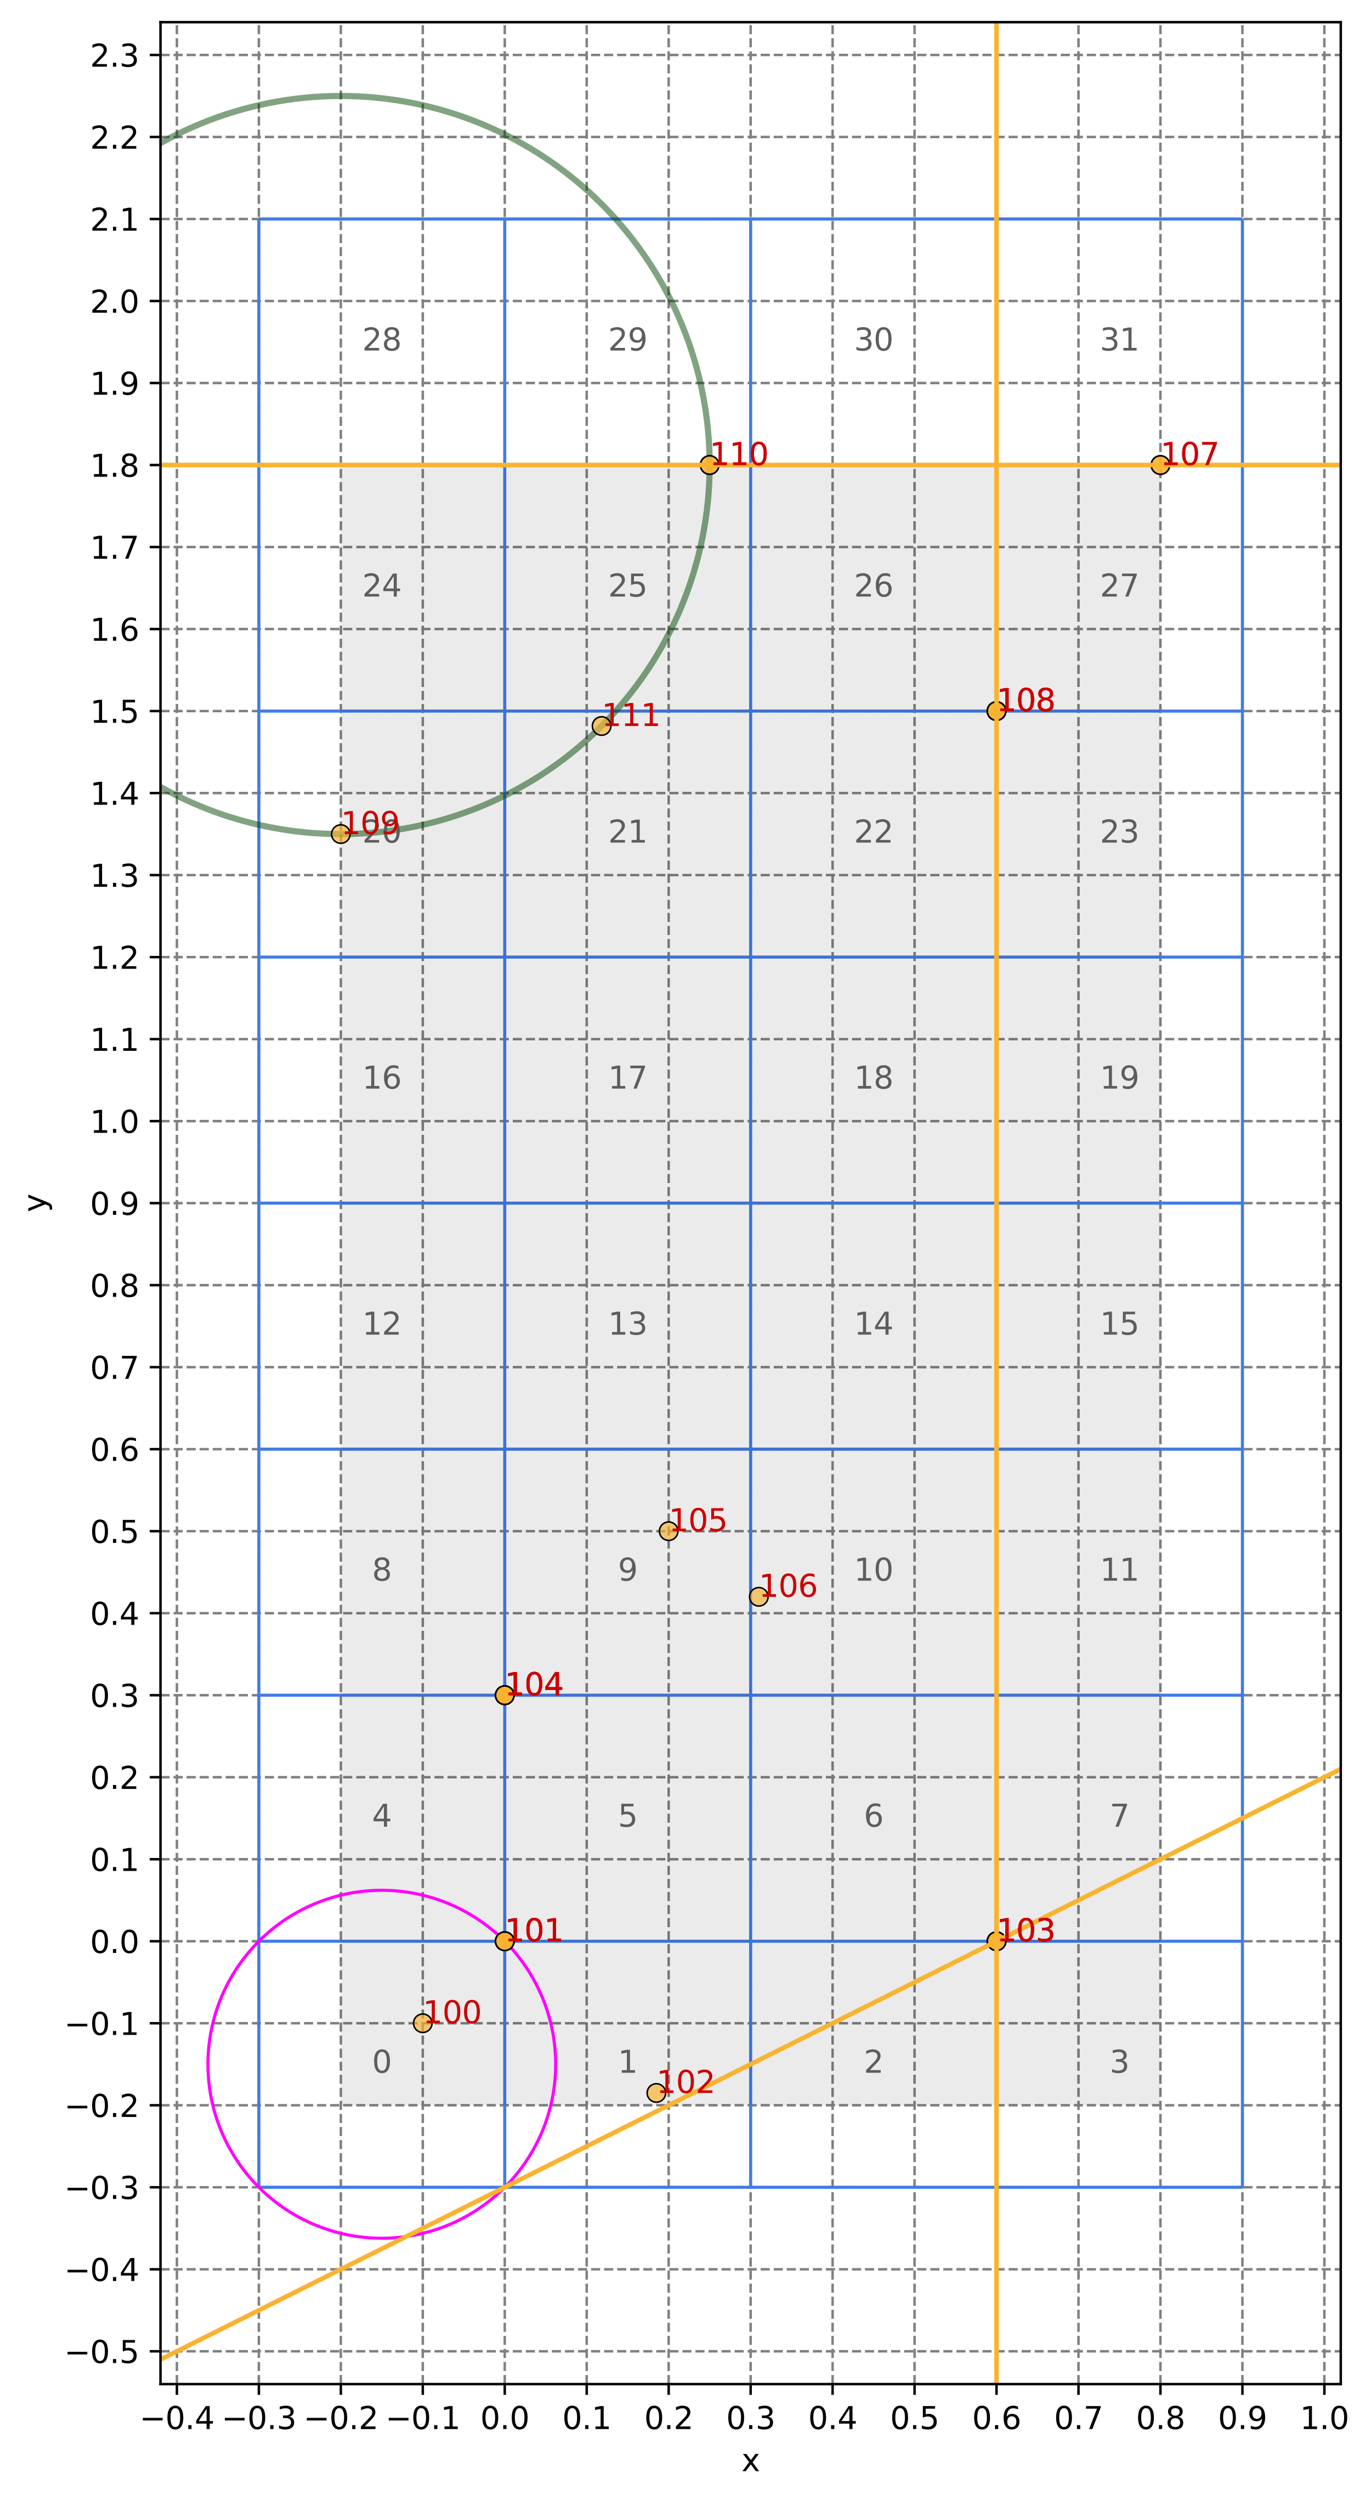 <?xml version="1.0" encoding="utf-8" standalone="no"?>
<!DOCTYPE svg PUBLIC "-//W3C//DTD SVG 1.1//EN"
  "http://www.w3.org/Graphics/SVG/1.1/DTD/svg11.dtd">
<svg xmlns:xlink="http://www.w3.org/1999/xlink" width="445.547pt" height="811.88pt" viewBox="0 0 445.547 811.88" xmlns="http://www.w3.org/2000/svg" version="1.1">
 <defs>
  <style type="text/css">*{stroke-linejoin: round; stroke-linecap: butt}</style>
 </defs>
 <g id="figure_1">
  <g id="patch_1">
   <path d="M 0 811.88 
L 445.547 811.88 
L 445.547 0 
L 0 0 
z
" style="fill: #ffffff"/>
  </g>
  <g id="axes_1">
   <g id="patch_2">
    <path d="M 52.161 774.323 
L 435.723 774.323 
L 435.723 7.2 
L 52.161 7.2 
z
" style="fill: #ffffff"/>
   </g>
   <g id="matplotlib.axis_1">
    <g id="xtick_1">
     <g id="line2d_1">
      <path d="M 57.488 774.323 
L 57.488 7.2 
" clip-path="url(#pa776aaf151)" style="fill: none; stroke-dasharray: 2.96,1.28; stroke-dashoffset: 0; stroke: #808080; stroke-width: 0.8"/>
     </g>
     <g id="line2d_2">
      <defs>
       <path id="mcbeed337f5" d="M 0 0 
L 0 3.5 
" style="stroke: #000000; stroke-width: 0.8"/>
      </defs>
      <g>
       <use xlink:href="#mcbeed337f5" x="57.488" y="774.323" style="stroke: #000000; stroke-width: 0.8"/>
      </g>
     </g>
     <g id="text_1">
      <!-- −0.4 -->
      <g transform="translate(45.347 788.922)scale(0.1 -0.1)">
       <defs>
        <path id="DejaVuSans-2212" d="M 678 2272 
L 4684 2272 
L 4684 1741 
L 678 1741 
L 678 2272 
z
" transform="scale(0.016)"/>
        <path id="DejaVuSans-30" d="M 2034 4250 
Q 1547 4250 1301 3770 
Q 1056 3291 1056 2328 
Q 1056 1369 1301 889 
Q 1547 409 2034 409 
Q 2525 409 2770 889 
Q 3016 1369 3016 2328 
Q 3016 3291 2770 3770 
Q 2525 4250 2034 4250 
z
M 2034 4750 
Q 2819 4750 3233 4129 
Q 3647 3509 3647 2328 
Q 3647 1150 3233 529 
Q 2819 -91 2034 -91 
Q 1250 -91 836 529 
Q 422 1150 422 2328 
Q 422 3509 836 4129 
Q 1250 4750 2034 4750 
z
" transform="scale(0.016)"/>
        <path id="DejaVuSans-2e" d="M 684 794 
L 1344 794 
L 1344 0 
L 684 0 
L 684 794 
z
" transform="scale(0.016)"/>
        <path id="DejaVuSans-34" d="M 2419 4116 
L 825 1625 
L 2419 1625 
L 2419 4116 
z
M 2253 4666 
L 3047 4666 
L 3047 1625 
L 3713 1625 
L 3713 1100 
L 3047 1100 
L 3047 0 
L 2419 0 
L 2419 1100 
L 313 1100 
L 313 1709 
L 2253 4666 
z
" transform="scale(0.016)"/>
       </defs>
       <use xlink:href="#DejaVuSans-2212"/>
       <use xlink:href="#DejaVuSans-30" x="83.789"/>
       <use xlink:href="#DejaVuSans-2e" x="147.412"/>
       <use xlink:href="#DejaVuSans-34" x="179.199"/>
      </g>
     </g>
    </g>
    <g id="xtick_2">
     <g id="line2d_3">
      <path d="M 84.124 774.323 
L 84.124 7.2 
" clip-path="url(#pa776aaf151)" style="fill: none; stroke-dasharray: 2.96,1.28; stroke-dashoffset: 0; stroke: #808080; stroke-width: 0.8"/>
     </g>
     <g id="line2d_4">
      <g>
       <use xlink:href="#mcbeed337f5" x="84.124" y="774.323" style="stroke: #000000; stroke-width: 0.8"/>
      </g>
     </g>
     <g id="text_2">
      <!-- −0.3 -->
      <g transform="translate(71.983 788.922)scale(0.1 -0.1)">
       <defs>
        <path id="DejaVuSans-33" d="M 2597 2516 
Q 3050 2419 3304 2112 
Q 3559 1806 3559 1356 
Q 3559 666 3084 287 
Q 2609 -91 1734 -91 
Q 1441 -91 1130 -33 
Q 819 25 488 141 
L 488 750 
Q 750 597 1062 519 
Q 1375 441 1716 441 
Q 2309 441 2620 675 
Q 2931 909 2931 1356 
Q 2931 1769 2642 2001 
Q 2353 2234 1838 2234 
L 1294 2234 
L 1294 2753 
L 1863 2753 
Q 2328 2753 2575 2939 
Q 2822 3125 2822 3475 
Q 2822 3834 2567 4026 
Q 2313 4219 1838 4219 
Q 1578 4219 1281 4162 
Q 984 4106 628 3988 
L 628 4550 
Q 988 4650 1302 4700 
Q 1616 4750 1894 4750 
Q 2613 4750 3031 4423 
Q 3450 4097 3450 3541 
Q 3450 3153 3228 2886 
Q 3006 2619 2597 2516 
z
" transform="scale(0.016)"/>
       </defs>
       <use xlink:href="#DejaVuSans-2212"/>
       <use xlink:href="#DejaVuSans-30" x="83.789"/>
       <use xlink:href="#DejaVuSans-2e" x="147.412"/>
       <use xlink:href="#DejaVuSans-33" x="179.199"/>
      </g>
     </g>
    </g>
    <g id="xtick_3">
     <g id="line2d_5">
      <path d="M 110.761 774.323 
L 110.761 7.2 
" clip-path="url(#pa776aaf151)" style="fill: none; stroke-dasharray: 2.96,1.28; stroke-dashoffset: 0; stroke: #808080; stroke-width: 0.8"/>
     </g>
     <g id="line2d_6">
      <g>
       <use xlink:href="#mcbeed337f5" x="110.761" y="774.323" style="stroke: #000000; stroke-width: 0.8"/>
      </g>
     </g>
     <g id="text_3">
      <!-- −0.2 -->
      <g transform="translate(98.619 788.922)scale(0.1 -0.1)">
       <defs>
        <path id="DejaVuSans-32" d="M 1228 531 
L 3431 531 
L 3431 0 
L 469 0 
L 469 531 
Q 828 903 1448 1529 
Q 2069 2156 2228 2338 
Q 2531 2678 2651 2914 
Q 2772 3150 2772 3378 
Q 2772 3750 2511 3984 
Q 2250 4219 1831 4219 
Q 1534 4219 1204 4116 
Q 875 4013 500 3803 
L 500 4441 
Q 881 4594 1212 4672 
Q 1544 4750 1819 4750 
Q 2544 4750 2975 4387 
Q 3406 4025 3406 3419 
Q 3406 3131 3298 2873 
Q 3191 2616 2906 2266 
Q 2828 2175 2409 1742 
Q 1991 1309 1228 531 
z
" transform="scale(0.016)"/>
       </defs>
       <use xlink:href="#DejaVuSans-2212"/>
       <use xlink:href="#DejaVuSans-30" x="83.789"/>
       <use xlink:href="#DejaVuSans-2e" x="147.412"/>
       <use xlink:href="#DejaVuSans-32" x="179.199"/>
      </g>
     </g>
    </g>
    <g id="xtick_4">
     <g id="line2d_7">
      <path d="M 137.397 774.323 
L 137.397 7.2 
" clip-path="url(#pa776aaf151)" style="fill: none; stroke-dasharray: 2.96,1.28; stroke-dashoffset: 0; stroke: #808080; stroke-width: 0.8"/>
     </g>
     <g id="line2d_8">
      <g>
       <use xlink:href="#mcbeed337f5" x="137.397" y="774.323" style="stroke: #000000; stroke-width: 0.8"/>
      </g>
     </g>
     <g id="text_4">
      <!-- −0.1 -->
      <g transform="translate(125.255 788.922)scale(0.1 -0.1)">
       <defs>
        <path id="DejaVuSans-31" d="M 794 531 
L 1825 531 
L 1825 4091 
L 703 3866 
L 703 4441 
L 1819 4666 
L 2450 4666 
L 2450 531 
L 3481 531 
L 3481 0 
L 794 0 
L 794 531 
z
" transform="scale(0.016)"/>
       </defs>
       <use xlink:href="#DejaVuSans-2212"/>
       <use xlink:href="#DejaVuSans-30" x="83.789"/>
       <use xlink:href="#DejaVuSans-2e" x="147.412"/>
       <use xlink:href="#DejaVuSans-31" x="179.199"/>
      </g>
     </g>
    </g>
    <g id="xtick_5">
     <g id="line2d_9">
      <path d="M 164.033 774.323 
L 164.033 7.2 
" clip-path="url(#pa776aaf151)" style="fill: none; stroke-dasharray: 2.96,1.28; stroke-dashoffset: 0; stroke: #808080; stroke-width: 0.8"/>
     </g>
     <g id="line2d_10">
      <g>
       <use xlink:href="#mcbeed337f5" x="164.033" y="774.323" style="stroke: #000000; stroke-width: 0.8"/>
      </g>
     </g>
     <g id="text_5">
      <!-- 0.0 -->
      <g transform="translate(156.082 788.922)scale(0.1 -0.1)">
       <use xlink:href="#DejaVuSans-30"/>
       <use xlink:href="#DejaVuSans-2e" x="63.623"/>
       <use xlink:href="#DejaVuSans-30" x="95.41"/>
      </g>
     </g>
    </g>
    <g id="xtick_6">
     <g id="line2d_11">
      <path d="M 190.669 774.323 
L 190.669 7.2 
" clip-path="url(#pa776aaf151)" style="fill: none; stroke-dasharray: 2.96,1.28; stroke-dashoffset: 0; stroke: #808080; stroke-width: 0.8"/>
     </g>
     <g id="line2d_12">
      <g>
       <use xlink:href="#mcbeed337f5" x="190.669" y="774.323" style="stroke: #000000; stroke-width: 0.8"/>
      </g>
     </g>
     <g id="text_6">
      <!-- 0.1 -->
      <g transform="translate(182.718 788.922)scale(0.1 -0.1)">
       <use xlink:href="#DejaVuSans-30"/>
       <use xlink:href="#DejaVuSans-2e" x="63.623"/>
       <use xlink:href="#DejaVuSans-31" x="95.41"/>
      </g>
     </g>
    </g>
    <g id="xtick_7">
     <g id="line2d_13">
      <path d="M 217.306 774.323 
L 217.306 7.2 
" clip-path="url(#pa776aaf151)" style="fill: none; stroke-dasharray: 2.96,1.28; stroke-dashoffset: 0; stroke: #808080; stroke-width: 0.8"/>
     </g>
     <g id="line2d_14">
      <g>
       <use xlink:href="#mcbeed337f5" x="217.306" y="774.323" style="stroke: #000000; stroke-width: 0.8"/>
      </g>
     </g>
     <g id="text_7">
      <!-- 0.2 -->
      <g transform="translate(209.354 788.922)scale(0.1 -0.1)">
       <use xlink:href="#DejaVuSans-30"/>
       <use xlink:href="#DejaVuSans-2e" x="63.623"/>
       <use xlink:href="#DejaVuSans-32" x="95.41"/>
      </g>
     </g>
    </g>
    <g id="xtick_8">
     <g id="line2d_15">
      <path d="M 243.942 774.323 
L 243.942 7.2 
" clip-path="url(#pa776aaf151)" style="fill: none; stroke-dasharray: 2.96,1.28; stroke-dashoffset: 0; stroke: #808080; stroke-width: 0.8"/>
     </g>
     <g id="line2d_16">
      <g>
       <use xlink:href="#mcbeed337f5" x="243.942" y="774.323" style="stroke: #000000; stroke-width: 0.8"/>
      </g>
     </g>
     <g id="text_8">
      <!-- 0.3 -->
      <g transform="translate(235.99 788.922)scale(0.1 -0.1)">
       <use xlink:href="#DejaVuSans-30"/>
       <use xlink:href="#DejaVuSans-2e" x="63.623"/>
       <use xlink:href="#DejaVuSans-33" x="95.41"/>
      </g>
     </g>
    </g>
    <g id="xtick_9">
     <g id="line2d_17">
      <path d="M 270.578 774.323 
L 270.578 7.2 
" clip-path="url(#pa776aaf151)" style="fill: none; stroke-dasharray: 2.96,1.28; stroke-dashoffset: 0; stroke: #808080; stroke-width: 0.8"/>
     </g>
     <g id="line2d_18">
      <g>
       <use xlink:href="#mcbeed337f5" x="270.578" y="774.323" style="stroke: #000000; stroke-width: 0.8"/>
      </g>
     </g>
     <g id="text_9">
      <!-- 0.4 -->
      <g transform="translate(262.626 788.922)scale(0.1 -0.1)">
       <use xlink:href="#DejaVuSans-30"/>
       <use xlink:href="#DejaVuSans-2e" x="63.623"/>
       <use xlink:href="#DejaVuSans-34" x="95.41"/>
      </g>
     </g>
    </g>
    <g id="xtick_10">
     <g id="line2d_19">
      <path d="M 297.214 774.323 
L 297.214 7.2 
" clip-path="url(#pa776aaf151)" style="fill: none; stroke-dasharray: 2.96,1.28; stroke-dashoffset: 0; stroke: #808080; stroke-width: 0.8"/>
     </g>
     <g id="line2d_20">
      <g>
       <use xlink:href="#mcbeed337f5" x="297.214" y="774.323" style="stroke: #000000; stroke-width: 0.8"/>
      </g>
     </g>
     <g id="text_10">
      <!-- 0.5 -->
      <g transform="translate(289.263 788.922)scale(0.1 -0.1)">
       <defs>
        <path id="DejaVuSans-35" d="M 691 4666 
L 3169 4666 
L 3169 4134 
L 1269 4134 
L 1269 2991 
Q 1406 3038 1543 3061 
Q 1681 3084 1819 3084 
Q 2600 3084 3056 2656 
Q 3513 2228 3513 1497 
Q 3513 744 3044 326 
Q 2575 -91 1722 -91 
Q 1428 -91 1123 -41 
Q 819 9 494 109 
L 494 744 
Q 775 591 1075 516 
Q 1375 441 1709 441 
Q 2250 441 2565 725 
Q 2881 1009 2881 1497 
Q 2881 1984 2565 2268 
Q 2250 2553 1709 2553 
Q 1456 2553 1204 2497 
Q 953 2441 691 2322 
L 691 4666 
z
" transform="scale(0.016)"/>
       </defs>
       <use xlink:href="#DejaVuSans-30"/>
       <use xlink:href="#DejaVuSans-2e" x="63.623"/>
       <use xlink:href="#DejaVuSans-35" x="95.41"/>
      </g>
     </g>
    </g>
    <g id="xtick_11">
     <g id="line2d_21">
      <path d="M 323.85 774.323 
L 323.85 7.2 
" clip-path="url(#pa776aaf151)" style="fill: none; stroke-dasharray: 2.96,1.28; stroke-dashoffset: 0; stroke: #808080; stroke-width: 0.8"/>
     </g>
     <g id="line2d_22">
      <g>
       <use xlink:href="#mcbeed337f5" x="323.85" y="774.323" style="stroke: #000000; stroke-width: 0.8"/>
      </g>
     </g>
     <g id="text_11">
      <!-- 0.6 -->
      <g transform="translate(315.899 788.922)scale(0.1 -0.1)">
       <defs>
        <path id="DejaVuSans-36" d="M 2113 2584 
Q 1688 2584 1439 2293 
Q 1191 2003 1191 1497 
Q 1191 994 1439 701 
Q 1688 409 2113 409 
Q 2538 409 2786 701 
Q 3034 994 3034 1497 
Q 3034 2003 2786 2293 
Q 2538 2584 2113 2584 
z
M 3366 4563 
L 3366 3988 
Q 3128 4100 2886 4159 
Q 2644 4219 2406 4219 
Q 1781 4219 1451 3797 
Q 1122 3375 1075 2522 
Q 1259 2794 1537 2939 
Q 1816 3084 2150 3084 
Q 2853 3084 3261 2657 
Q 3669 2231 3669 1497 
Q 3669 778 3244 343 
Q 2819 -91 2113 -91 
Q 1303 -91 875 529 
Q 447 1150 447 2328 
Q 447 3434 972 4092 
Q 1497 4750 2381 4750 
Q 2619 4750 2861 4703 
Q 3103 4656 3366 4563 
z
" transform="scale(0.016)"/>
       </defs>
       <use xlink:href="#DejaVuSans-30"/>
       <use xlink:href="#DejaVuSans-2e" x="63.623"/>
       <use xlink:href="#DejaVuSans-36" x="95.41"/>
      </g>
     </g>
    </g>
    <g id="xtick_12">
     <g id="line2d_23">
      <path d="M 350.487 774.323 
L 350.487 7.2 
" clip-path="url(#pa776aaf151)" style="fill: none; stroke-dasharray: 2.96,1.28; stroke-dashoffset: 0; stroke: #808080; stroke-width: 0.8"/>
     </g>
     <g id="line2d_24">
      <g>
       <use xlink:href="#mcbeed337f5" x="350.487" y="774.323" style="stroke: #000000; stroke-width: 0.8"/>
      </g>
     </g>
     <g id="text_12">
      <!-- 0.7 -->
      <g transform="translate(342.535 788.922)scale(0.1 -0.1)">
       <defs>
        <path id="DejaVuSans-37" d="M 525 4666 
L 3525 4666 
L 3525 4397 
L 1831 0 
L 1172 0 
L 2766 4134 
L 525 4134 
L 525 4666 
z
" transform="scale(0.016)"/>
       </defs>
       <use xlink:href="#DejaVuSans-30"/>
       <use xlink:href="#DejaVuSans-2e" x="63.623"/>
       <use xlink:href="#DejaVuSans-37" x="95.41"/>
      </g>
     </g>
    </g>
    <g id="xtick_13">
     <g id="line2d_25">
      <path d="M 377.123 774.323 
L 377.123 7.2 
" clip-path="url(#pa776aaf151)" style="fill: none; stroke-dasharray: 2.96,1.28; stroke-dashoffset: 0; stroke: #808080; stroke-width: 0.8"/>
     </g>
     <g id="line2d_26">
      <g>
       <use xlink:href="#mcbeed337f5" x="377.123" y="774.323" style="stroke: #000000; stroke-width: 0.8"/>
      </g>
     </g>
     <g id="text_13">
      <!-- 0.8 -->
      <g transform="translate(369.171 788.922)scale(0.1 -0.1)">
       <defs>
        <path id="DejaVuSans-38" d="M 2034 2216 
Q 1584 2216 1326 1975 
Q 1069 1734 1069 1313 
Q 1069 891 1326 650 
Q 1584 409 2034 409 
Q 2484 409 2743 651 
Q 3003 894 3003 1313 
Q 3003 1734 2745 1975 
Q 2488 2216 2034 2216 
z
M 1403 2484 
Q 997 2584 770 2862 
Q 544 3141 544 3541 
Q 544 4100 942 4425 
Q 1341 4750 2034 4750 
Q 2731 4750 3128 4425 
Q 3525 4100 3525 3541 
Q 3525 3141 3298 2862 
Q 3072 2584 2669 2484 
Q 3125 2378 3379 2068 
Q 3634 1759 3634 1313 
Q 3634 634 3220 271 
Q 2806 -91 2034 -91 
Q 1263 -91 848 271 
Q 434 634 434 1313 
Q 434 1759 690 2068 
Q 947 2378 1403 2484 
z
M 1172 3481 
Q 1172 3119 1398 2916 
Q 1625 2713 2034 2713 
Q 2441 2713 2670 2916 
Q 2900 3119 2900 3481 
Q 2900 3844 2670 4047 
Q 2441 4250 2034 4250 
Q 1625 4250 1398 4047 
Q 1172 3844 1172 3481 
z
" transform="scale(0.016)"/>
       </defs>
       <use xlink:href="#DejaVuSans-30"/>
       <use xlink:href="#DejaVuSans-2e" x="63.623"/>
       <use xlink:href="#DejaVuSans-38" x="95.41"/>
      </g>
     </g>
    </g>
    <g id="xtick_14">
     <g id="line2d_27">
      <path d="M 403.759 774.323 
L 403.759 7.2 
" clip-path="url(#pa776aaf151)" style="fill: none; stroke-dasharray: 2.96,1.28; stroke-dashoffset: 0; stroke: #808080; stroke-width: 0.8"/>
     </g>
     <g id="line2d_28">
      <g>
       <use xlink:href="#mcbeed337f5" x="403.759" y="774.323" style="stroke: #000000; stroke-width: 0.8"/>
      </g>
     </g>
     <g id="text_14">
      <!-- 0.9 -->
      <g transform="translate(395.808 788.922)scale(0.1 -0.1)">
       <defs>
        <path id="DejaVuSans-39" d="M 703 97 
L 703 672 
Q 941 559 1184 500 
Q 1428 441 1663 441 
Q 2288 441 2617 861 
Q 2947 1281 2994 2138 
Q 2813 1869 2534 1725 
Q 2256 1581 1919 1581 
Q 1219 1581 811 2004 
Q 403 2428 403 3163 
Q 403 3881 828 4315 
Q 1253 4750 1959 4750 
Q 2769 4750 3195 4129 
Q 3622 3509 3622 2328 
Q 3622 1225 3098 567 
Q 2575 -91 1691 -91 
Q 1453 -91 1209 -44 
Q 966 3 703 97 
z
M 1959 2075 
Q 2384 2075 2632 2365 
Q 2881 2656 2881 3163 
Q 2881 3666 2632 3958 
Q 2384 4250 1959 4250 
Q 1534 4250 1286 3958 
Q 1038 3666 1038 3163 
Q 1038 2656 1286 2365 
Q 1534 2075 1959 2075 
z
" transform="scale(0.016)"/>
       </defs>
       <use xlink:href="#DejaVuSans-30"/>
       <use xlink:href="#DejaVuSans-2e" x="63.623"/>
       <use xlink:href="#DejaVuSans-39" x="95.41"/>
      </g>
     </g>
    </g>
    <g id="xtick_15">
     <g id="line2d_29">
      <path d="M 430.395 774.323 
L 430.395 7.2 
" clip-path="url(#pa776aaf151)" style="fill: none; stroke-dasharray: 2.96,1.28; stroke-dashoffset: 0; stroke: #808080; stroke-width: 0.8"/>
     </g>
     <g id="line2d_30">
      <g>
       <use xlink:href="#mcbeed337f5" x="430.395" y="774.323" style="stroke: #000000; stroke-width: 0.8"/>
      </g>
     </g>
     <g id="text_15">
      <!-- 1.0 -->
      <g transform="translate(422.444 788.922)scale(0.1 -0.1)">
       <use xlink:href="#DejaVuSans-31"/>
       <use xlink:href="#DejaVuSans-2e" x="63.623"/>
       <use xlink:href="#DejaVuSans-30" x="95.41"/>
      </g>
     </g>
    </g>
    <g id="text_16">
     <!-- x -->
     <g transform="translate(240.982 802.6)scale(0.1 -0.1)">
      <defs>
       <path id="DejaVuSans-78" d="M 3513 3500 
L 2247 1797 
L 3578 0 
L 2900 0 
L 1881 1375 
L 863 0 
L 184 0 
L 1544 1831 
L 300 3500 
L 978 3500 
L 1906 2253 
L 2834 3500 
L 3513 3500 
z
" transform="scale(0.016)"/>
      </defs>
      <use xlink:href="#DejaVuSans-78"/>
     </g>
    </g>
   </g>
   <g id="matplotlib.axis_2">
    <g id="ytick_1">
     <g id="line2d_31">
      <path d="M 52.161 763.669 
L 435.723 763.669 
" clip-path="url(#pa776aaf151)" style="fill: none; stroke-dasharray: 2.96,1.28; stroke-dashoffset: 0; stroke: #808080; stroke-width: 0.8"/>
     </g>
     <g id="line2d_32">
      <defs>
       <path id="m19b3312cbe" d="M 0 0 
L -3.5 0 
" style="stroke: #000000; stroke-width: 0.8"/>
      </defs>
      <g>
       <use xlink:href="#m19b3312cbe" x="52.161" y="763.669" style="stroke: #000000; stroke-width: 0.8"/>
      </g>
     </g>
     <g id="text_17">
      <!-- −0.5 -->
      <g transform="translate(20.878 767.468)scale(0.1 -0.1)">
       <use xlink:href="#DejaVuSans-2212"/>
       <use xlink:href="#DejaVuSans-30" x="83.789"/>
       <use xlink:href="#DejaVuSans-2e" x="147.412"/>
       <use xlink:href="#DejaVuSans-35" x="179.199"/>
      </g>
     </g>
    </g>
    <g id="ytick_2">
     <g id="line2d_33">
      <path d="M 52.161 737.033 
L 435.723 737.033 
" clip-path="url(#pa776aaf151)" style="fill: none; stroke-dasharray: 2.96,1.28; stroke-dashoffset: 0; stroke: #808080; stroke-width: 0.8"/>
     </g>
     <g id="line2d_34">
      <g>
       <use xlink:href="#m19b3312cbe" x="52.161" y="737.033" style="stroke: #000000; stroke-width: 0.8"/>
      </g>
     </g>
     <g id="text_18">
      <!-- −0.4 -->
      <g transform="translate(20.878 740.832)scale(0.1 -0.1)">
       <use xlink:href="#DejaVuSans-2212"/>
       <use xlink:href="#DejaVuSans-30" x="83.789"/>
       <use xlink:href="#DejaVuSans-2e" x="147.412"/>
       <use xlink:href="#DejaVuSans-34" x="179.199"/>
      </g>
     </g>
    </g>
    <g id="ytick_3">
     <g id="line2d_35">
      <path d="M 52.161 710.396 
L 435.723 710.396 
" clip-path="url(#pa776aaf151)" style="fill: none; stroke-dasharray: 2.96,1.28; stroke-dashoffset: 0; stroke: #808080; stroke-width: 0.8"/>
     </g>
     <g id="line2d_36">
      <g>
       <use xlink:href="#m19b3312cbe" x="52.161" y="710.396" style="stroke: #000000; stroke-width: 0.8"/>
      </g>
     </g>
     <g id="text_19">
      <!-- −0.3 -->
      <g transform="translate(20.878 714.196)scale(0.1 -0.1)">
       <use xlink:href="#DejaVuSans-2212"/>
       <use xlink:href="#DejaVuSans-30" x="83.789"/>
       <use xlink:href="#DejaVuSans-2e" x="147.412"/>
       <use xlink:href="#DejaVuSans-33" x="179.199"/>
      </g>
     </g>
    </g>
    <g id="ytick_4">
     <g id="line2d_37">
      <path d="M 52.161 683.76 
L 435.723 683.76 
" clip-path="url(#pa776aaf151)" style="fill: none; stroke-dasharray: 2.96,1.28; stroke-dashoffset: 0; stroke: #808080; stroke-width: 0.8"/>
     </g>
     <g id="line2d_38">
      <g>
       <use xlink:href="#m19b3312cbe" x="52.161" y="683.76" style="stroke: #000000; stroke-width: 0.8"/>
      </g>
     </g>
     <g id="text_20">
      <!-- −0.2 -->
      <g transform="translate(20.878 687.559)scale(0.1 -0.1)">
       <use xlink:href="#DejaVuSans-2212"/>
       <use xlink:href="#DejaVuSans-30" x="83.789"/>
       <use xlink:href="#DejaVuSans-2e" x="147.412"/>
       <use xlink:href="#DejaVuSans-32" x="179.199"/>
      </g>
     </g>
    </g>
    <g id="ytick_5">
     <g id="line2d_39">
      <path d="M 52.161 657.124 
L 435.723 657.124 
" clip-path="url(#pa776aaf151)" style="fill: none; stroke-dasharray: 2.96,1.28; stroke-dashoffset: 0; stroke: #808080; stroke-width: 0.8"/>
     </g>
     <g id="line2d_40">
      <g>
       <use xlink:href="#m19b3312cbe" x="52.161" y="657.124" style="stroke: #000000; stroke-width: 0.8"/>
      </g>
     </g>
     <g id="text_21">
      <!-- −0.1 -->
      <g transform="translate(20.878 660.923)scale(0.1 -0.1)">
       <use xlink:href="#DejaVuSans-2212"/>
       <use xlink:href="#DejaVuSans-30" x="83.789"/>
       <use xlink:href="#DejaVuSans-2e" x="147.412"/>
       <use xlink:href="#DejaVuSans-31" x="179.199"/>
      </g>
     </g>
    </g>
    <g id="ytick_6">
     <g id="line2d_41">
      <path d="M 52.161 630.488 
L 435.723 630.488 
" clip-path="url(#pa776aaf151)" style="fill: none; stroke-dasharray: 2.96,1.28; stroke-dashoffset: 0; stroke: #808080; stroke-width: 0.8"/>
     </g>
     <g id="line2d_42">
      <g>
       <use xlink:href="#m19b3312cbe" x="52.161" y="630.488" style="stroke: #000000; stroke-width: 0.8"/>
      </g>
     </g>
     <g id="text_22">
      <!-- 0.0 -->
      <g transform="translate(29.258 634.287)scale(0.1 -0.1)">
       <use xlink:href="#DejaVuSans-30"/>
       <use xlink:href="#DejaVuSans-2e" x="63.623"/>
       <use xlink:href="#DejaVuSans-30" x="95.41"/>
      </g>
     </g>
    </g>
    <g id="ytick_7">
     <g id="line2d_43">
      <path d="M 52.161 603.851 
L 435.723 603.851 
" clip-path="url(#pa776aaf151)" style="fill: none; stroke-dasharray: 2.96,1.28; stroke-dashoffset: 0; stroke: #808080; stroke-width: 0.8"/>
     </g>
     <g id="line2d_44">
      <g>
       <use xlink:href="#m19b3312cbe" x="52.161" y="603.851" style="stroke: #000000; stroke-width: 0.8"/>
      </g>
     </g>
     <g id="text_23">
      <!-- 0.1 -->
      <g transform="translate(29.258 607.651)scale(0.1 -0.1)">
       <use xlink:href="#DejaVuSans-30"/>
       <use xlink:href="#DejaVuSans-2e" x="63.623"/>
       <use xlink:href="#DejaVuSans-31" x="95.41"/>
      </g>
     </g>
    </g>
    <g id="ytick_8">
     <g id="line2d_45">
      <path d="M 52.161 577.215 
L 435.723 577.215 
" clip-path="url(#pa776aaf151)" style="fill: none; stroke-dasharray: 2.96,1.28; stroke-dashoffset: 0; stroke: #808080; stroke-width: 0.8"/>
     </g>
     <g id="line2d_46">
      <g>
       <use xlink:href="#m19b3312cbe" x="52.161" y="577.215" style="stroke: #000000; stroke-width: 0.8"/>
      </g>
     </g>
     <g id="text_24">
      <!-- 0.2 -->
      <g transform="translate(29.258 581.014)scale(0.1 -0.1)">
       <use xlink:href="#DejaVuSans-30"/>
       <use xlink:href="#DejaVuSans-2e" x="63.623"/>
       <use xlink:href="#DejaVuSans-32" x="95.41"/>
      </g>
     </g>
    </g>
    <g id="ytick_9">
     <g id="line2d_47">
      <path d="M 52.161 550.579 
L 435.723 550.579 
" clip-path="url(#pa776aaf151)" style="fill: none; stroke-dasharray: 2.96,1.28; stroke-dashoffset: 0; stroke: #808080; stroke-width: 0.8"/>
     </g>
     <g id="line2d_48">
      <g>
       <use xlink:href="#m19b3312cbe" x="52.161" y="550.579" style="stroke: #000000; stroke-width: 0.8"/>
      </g>
     </g>
     <g id="text_25">
      <!-- 0.3 -->
      <g transform="translate(29.258 554.378)scale(0.1 -0.1)">
       <use xlink:href="#DejaVuSans-30"/>
       <use xlink:href="#DejaVuSans-2e" x="63.623"/>
       <use xlink:href="#DejaVuSans-33" x="95.41"/>
      </g>
     </g>
    </g>
    <g id="ytick_10">
     <g id="line2d_49">
      <path d="M 52.161 523.943 
L 435.723 523.943 
" clip-path="url(#pa776aaf151)" style="fill: none; stroke-dasharray: 2.96,1.28; stroke-dashoffset: 0; stroke: #808080; stroke-width: 0.8"/>
     </g>
     <g id="line2d_50">
      <g>
       <use xlink:href="#m19b3312cbe" x="52.161" y="523.943" style="stroke: #000000; stroke-width: 0.8"/>
      </g>
     </g>
     <g id="text_26">
      <!-- 0.4 -->
      <g transform="translate(29.258 527.742)scale(0.1 -0.1)">
       <use xlink:href="#DejaVuSans-30"/>
       <use xlink:href="#DejaVuSans-2e" x="63.623"/>
       <use xlink:href="#DejaVuSans-34" x="95.41"/>
      </g>
     </g>
    </g>
    <g id="ytick_11">
     <g id="line2d_51">
      <path d="M 52.161 497.307 
L 435.723 497.307 
" clip-path="url(#pa776aaf151)" style="fill: none; stroke-dasharray: 2.96,1.28; stroke-dashoffset: 0; stroke: #808080; stroke-width: 0.8"/>
     </g>
     <g id="line2d_52">
      <g>
       <use xlink:href="#m19b3312cbe" x="52.161" y="497.307" style="stroke: #000000; stroke-width: 0.8"/>
      </g>
     </g>
     <g id="text_27">
      <!-- 0.5 -->
      <g transform="translate(29.258 501.106)scale(0.1 -0.1)">
       <use xlink:href="#DejaVuSans-30"/>
       <use xlink:href="#DejaVuSans-2e" x="63.623"/>
       <use xlink:href="#DejaVuSans-35" x="95.41"/>
      </g>
     </g>
    </g>
    <g id="ytick_12">
     <g id="line2d_53">
      <path d="M 52.161 470.67 
L 435.723 470.67 
" clip-path="url(#pa776aaf151)" style="fill: none; stroke-dasharray: 2.96,1.28; stroke-dashoffset: 0; stroke: #808080; stroke-width: 0.8"/>
     </g>
     <g id="line2d_54">
      <g>
       <use xlink:href="#m19b3312cbe" x="52.161" y="470.67" style="stroke: #000000; stroke-width: 0.8"/>
      </g>
     </g>
     <g id="text_28">
      <!-- 0.6 -->
      <g transform="translate(29.258 474.47)scale(0.1 -0.1)">
       <use xlink:href="#DejaVuSans-30"/>
       <use xlink:href="#DejaVuSans-2e" x="63.623"/>
       <use xlink:href="#DejaVuSans-36" x="95.41"/>
      </g>
     </g>
    </g>
    <g id="ytick_13">
     <g id="line2d_55">
      <path d="M 52.161 444.034 
L 435.723 444.034 
" clip-path="url(#pa776aaf151)" style="fill: none; stroke-dasharray: 2.96,1.28; stroke-dashoffset: 0; stroke: #808080; stroke-width: 0.8"/>
     </g>
     <g id="line2d_56">
      <g>
       <use xlink:href="#m19b3312cbe" x="52.161" y="444.034" style="stroke: #000000; stroke-width: 0.8"/>
      </g>
     </g>
     <g id="text_29">
      <!-- 0.7 -->
      <g transform="translate(29.258 447.833)scale(0.1 -0.1)">
       <use xlink:href="#DejaVuSans-30"/>
       <use xlink:href="#DejaVuSans-2e" x="63.623"/>
       <use xlink:href="#DejaVuSans-37" x="95.41"/>
      </g>
     </g>
    </g>
    <g id="ytick_14">
     <g id="line2d_57">
      <path d="M 52.161 417.398 
L 435.723 417.398 
" clip-path="url(#pa776aaf151)" style="fill: none; stroke-dasharray: 2.96,1.28; stroke-dashoffset: 0; stroke: #808080; stroke-width: 0.8"/>
     </g>
     <g id="line2d_58">
      <g>
       <use xlink:href="#m19b3312cbe" x="52.161" y="417.398" style="stroke: #000000; stroke-width: 0.8"/>
      </g>
     </g>
     <g id="text_30">
      <!-- 0.8 -->
      <g transform="translate(29.258 421.197)scale(0.1 -0.1)">
       <use xlink:href="#DejaVuSans-30"/>
       <use xlink:href="#DejaVuSans-2e" x="63.623"/>
       <use xlink:href="#DejaVuSans-38" x="95.41"/>
      </g>
     </g>
    </g>
    <g id="ytick_15">
     <g id="line2d_59">
      <path d="M 52.161 390.762 
L 435.723 390.762 
" clip-path="url(#pa776aaf151)" style="fill: none; stroke-dasharray: 2.96,1.28; stroke-dashoffset: 0; stroke: #808080; stroke-width: 0.8"/>
     </g>
     <g id="line2d_60">
      <g>
       <use xlink:href="#m19b3312cbe" x="52.161" y="390.762" style="stroke: #000000; stroke-width: 0.8"/>
      </g>
     </g>
     <g id="text_31">
      <!-- 0.9 -->
      <g transform="translate(29.258 394.561)scale(0.1 -0.1)">
       <use xlink:href="#DejaVuSans-30"/>
       <use xlink:href="#DejaVuSans-2e" x="63.623"/>
       <use xlink:href="#DejaVuSans-39" x="95.41"/>
      </g>
     </g>
    </g>
    <g id="ytick_16">
     <g id="line2d_61">
      <path d="M 52.161 364.125 
L 435.723 364.125 
" clip-path="url(#pa776aaf151)" style="fill: none; stroke-dasharray: 2.96,1.28; stroke-dashoffset: 0; stroke: #808080; stroke-width: 0.8"/>
     </g>
     <g id="line2d_62">
      <g>
       <use xlink:href="#m19b3312cbe" x="52.161" y="364.125" style="stroke: #000000; stroke-width: 0.8"/>
      </g>
     </g>
     <g id="text_32">
      <!-- 1.0 -->
      <g transform="translate(29.258 367.925)scale(0.1 -0.1)">
       <use xlink:href="#DejaVuSans-31"/>
       <use xlink:href="#DejaVuSans-2e" x="63.623"/>
       <use xlink:href="#DejaVuSans-30" x="95.41"/>
      </g>
     </g>
    </g>
    <g id="ytick_17">
     <g id="line2d_63">
      <path d="M 52.161 337.489 
L 435.723 337.489 
" clip-path="url(#pa776aaf151)" style="fill: none; stroke-dasharray: 2.96,1.28; stroke-dashoffset: 0; stroke: #808080; stroke-width: 0.8"/>
     </g>
     <g id="line2d_64">
      <g>
       <use xlink:href="#m19b3312cbe" x="52.161" y="337.489" style="stroke: #000000; stroke-width: 0.8"/>
      </g>
     </g>
     <g id="text_33">
      <!-- 1.1 -->
      <g transform="translate(29.258 341.288)scale(0.1 -0.1)">
       <use xlink:href="#DejaVuSans-31"/>
       <use xlink:href="#DejaVuSans-2e" x="63.623"/>
       <use xlink:href="#DejaVuSans-31" x="95.41"/>
      </g>
     </g>
    </g>
    <g id="ytick_18">
     <g id="line2d_65">
      <path d="M 52.161 310.853 
L 435.723 310.853 
" clip-path="url(#pa776aaf151)" style="fill: none; stroke-dasharray: 2.96,1.28; stroke-dashoffset: 0; stroke: #808080; stroke-width: 0.8"/>
     </g>
     <g id="line2d_66">
      <g>
       <use xlink:href="#m19b3312cbe" x="52.161" y="310.853" style="stroke: #000000; stroke-width: 0.8"/>
      </g>
     </g>
     <g id="text_34">
      <!-- 1.2 -->
      <g transform="translate(29.258 314.652)scale(0.1 -0.1)">
       <use xlink:href="#DejaVuSans-31"/>
       <use xlink:href="#DejaVuSans-2e" x="63.623"/>
       <use xlink:href="#DejaVuSans-32" x="95.41"/>
      </g>
     </g>
    </g>
    <g id="ytick_19">
     <g id="line2d_67">
      <path d="M 52.161 284.217 
L 435.723 284.217 
" clip-path="url(#pa776aaf151)" style="fill: none; stroke-dasharray: 2.96,1.28; stroke-dashoffset: 0; stroke: #808080; stroke-width: 0.8"/>
     </g>
     <g id="line2d_68">
      <g>
       <use xlink:href="#m19b3312cbe" x="52.161" y="284.217" style="stroke: #000000; stroke-width: 0.8"/>
      </g>
     </g>
     <g id="text_35">
      <!-- 1.3 -->
      <g transform="translate(29.258 288.016)scale(0.1 -0.1)">
       <use xlink:href="#DejaVuSans-31"/>
       <use xlink:href="#DejaVuSans-2e" x="63.623"/>
       <use xlink:href="#DejaVuSans-33" x="95.41"/>
      </g>
     </g>
    </g>
    <g id="ytick_20">
     <g id="line2d_69">
      <path d="M 52.161 257.581 
L 435.723 257.581 
" clip-path="url(#pa776aaf151)" style="fill: none; stroke-dasharray: 2.96,1.28; stroke-dashoffset: 0; stroke: #808080; stroke-width: 0.8"/>
     </g>
     <g id="line2d_70">
      <g>
       <use xlink:href="#m19b3312cbe" x="52.161" y="257.581" style="stroke: #000000; stroke-width: 0.8"/>
      </g>
     </g>
     <g id="text_36">
      <!-- 1.4 -->
      <g transform="translate(29.258 261.38)scale(0.1 -0.1)">
       <use xlink:href="#DejaVuSans-31"/>
       <use xlink:href="#DejaVuSans-2e" x="63.623"/>
       <use xlink:href="#DejaVuSans-34" x="95.41"/>
      </g>
     </g>
    </g>
    <g id="ytick_21">
     <g id="line2d_71">
      <path d="M 52.161 230.944 
L 435.723 230.944 
" clip-path="url(#pa776aaf151)" style="fill: none; stroke-dasharray: 2.96,1.28; stroke-dashoffset: 0; stroke: #808080; stroke-width: 0.8"/>
     </g>
     <g id="line2d_72">
      <g>
       <use xlink:href="#m19b3312cbe" x="52.161" y="230.944" style="stroke: #000000; stroke-width: 0.8"/>
      </g>
     </g>
     <g id="text_37">
      <!-- 1.5 -->
      <g transform="translate(29.258 234.744)scale(0.1 -0.1)">
       <use xlink:href="#DejaVuSans-31"/>
       <use xlink:href="#DejaVuSans-2e" x="63.623"/>
       <use xlink:href="#DejaVuSans-35" x="95.41"/>
      </g>
     </g>
    </g>
    <g id="ytick_22">
     <g id="line2d_73">
      <path d="M 52.161 204.308 
L 435.723 204.308 
" clip-path="url(#pa776aaf151)" style="fill: none; stroke-dasharray: 2.96,1.28; stroke-dashoffset: 0; stroke: #808080; stroke-width: 0.8"/>
     </g>
     <g id="line2d_74">
      <g>
       <use xlink:href="#m19b3312cbe" x="52.161" y="204.308" style="stroke: #000000; stroke-width: 0.8"/>
      </g>
     </g>
     <g id="text_38">
      <!-- 1.6 -->
      <g transform="translate(29.258 208.107)scale(0.1 -0.1)">
       <use xlink:href="#DejaVuSans-31"/>
       <use xlink:href="#DejaVuSans-2e" x="63.623"/>
       <use xlink:href="#DejaVuSans-36" x="95.41"/>
      </g>
     </g>
    </g>
    <g id="ytick_23">
     <g id="line2d_75">
      <path d="M 52.161 177.672 
L 435.723 177.672 
" clip-path="url(#pa776aaf151)" style="fill: none; stroke-dasharray: 2.96,1.28; stroke-dashoffset: 0; stroke: #808080; stroke-width: 0.8"/>
     </g>
     <g id="line2d_76">
      <g>
       <use xlink:href="#m19b3312cbe" x="52.161" y="177.672" style="stroke: #000000; stroke-width: 0.8"/>
      </g>
     </g>
     <g id="text_39">
      <!-- 1.7 -->
      <g transform="translate(29.258 181.471)scale(0.1 -0.1)">
       <use xlink:href="#DejaVuSans-31"/>
       <use xlink:href="#DejaVuSans-2e" x="63.623"/>
       <use xlink:href="#DejaVuSans-37" x="95.41"/>
      </g>
     </g>
    </g>
    <g id="ytick_24">
     <g id="line2d_77">
      <path d="M 52.161 151.036 
L 435.723 151.036 
" clip-path="url(#pa776aaf151)" style="fill: none; stroke-dasharray: 2.96,1.28; stroke-dashoffset: 0; stroke: #808080; stroke-width: 0.8"/>
     </g>
     <g id="line2d_78">
      <g>
       <use xlink:href="#m19b3312cbe" x="52.161" y="151.036" style="stroke: #000000; stroke-width: 0.8"/>
      </g>
     </g>
     <g id="text_40">
      <!-- 1.8 -->
      <g transform="translate(29.258 154.835)scale(0.1 -0.1)">
       <use xlink:href="#DejaVuSans-31"/>
       <use xlink:href="#DejaVuSans-2e" x="63.623"/>
       <use xlink:href="#DejaVuSans-38" x="95.41"/>
      </g>
     </g>
    </g>
    <g id="ytick_25">
     <g id="line2d_79">
      <path d="M 52.161 124.399 
L 435.723 124.399 
" clip-path="url(#pa776aaf151)" style="fill: none; stroke-dasharray: 2.96,1.28; stroke-dashoffset: 0; stroke: #808080; stroke-width: 0.8"/>
     </g>
     <g id="line2d_80">
      <g>
       <use xlink:href="#m19b3312cbe" x="52.161" y="124.399" style="stroke: #000000; stroke-width: 0.8"/>
      </g>
     </g>
     <g id="text_41">
      <!-- 1.9 -->
      <g transform="translate(29.258 128.199)scale(0.1 -0.1)">
       <use xlink:href="#DejaVuSans-31"/>
       <use xlink:href="#DejaVuSans-2e" x="63.623"/>
       <use xlink:href="#DejaVuSans-39" x="95.41"/>
      </g>
     </g>
    </g>
    <g id="ytick_26">
     <g id="line2d_81">
      <path d="M 52.161 97.763 
L 435.723 97.763 
" clip-path="url(#pa776aaf151)" style="fill: none; stroke-dasharray: 2.96,1.28; stroke-dashoffset: 0; stroke: #808080; stroke-width: 0.8"/>
     </g>
     <g id="line2d_82">
      <g>
       <use xlink:href="#m19b3312cbe" x="52.161" y="97.763" style="stroke: #000000; stroke-width: 0.8"/>
      </g>
     </g>
     <g id="text_42">
      <!-- 2.0 -->
      <g transform="translate(29.258 101.562)scale(0.1 -0.1)">
       <use xlink:href="#DejaVuSans-32"/>
       <use xlink:href="#DejaVuSans-2e" x="63.623"/>
       <use xlink:href="#DejaVuSans-30" x="95.41"/>
      </g>
     </g>
    </g>
    <g id="ytick_27">
     <g id="line2d_83">
      <path d="M 52.161 71.127 
L 435.723 71.127 
" clip-path="url(#pa776aaf151)" style="fill: none; stroke-dasharray: 2.96,1.28; stroke-dashoffset: 0; stroke: #808080; stroke-width: 0.8"/>
     </g>
     <g id="line2d_84">
      <g>
       <use xlink:href="#m19b3312cbe" x="52.161" y="71.127" style="stroke: #000000; stroke-width: 0.8"/>
      </g>
     </g>
     <g id="text_43">
      <!-- 2.1 -->
      <g transform="translate(29.258 74.926)scale(0.1 -0.1)">
       <use xlink:href="#DejaVuSans-32"/>
       <use xlink:href="#DejaVuSans-2e" x="63.623"/>
       <use xlink:href="#DejaVuSans-31" x="95.41"/>
      </g>
     </g>
    </g>
    <g id="ytick_28">
     <g id="line2d_85">
      <path d="M 52.161 44.491 
L 435.723 44.491 
" clip-path="url(#pa776aaf151)" style="fill: none; stroke-dasharray: 2.96,1.28; stroke-dashoffset: 0; stroke: #808080; stroke-width: 0.8"/>
     </g>
     <g id="line2d_86">
      <g>
       <use xlink:href="#m19b3312cbe" x="52.161" y="44.491" style="stroke: #000000; stroke-width: 0.8"/>
      </g>
     </g>
     <g id="text_44">
      <!-- 2.2 -->
      <g transform="translate(29.258 48.29)scale(0.1 -0.1)">
       <use xlink:href="#DejaVuSans-32"/>
       <use xlink:href="#DejaVuSans-2e" x="63.623"/>
       <use xlink:href="#DejaVuSans-32" x="95.41"/>
      </g>
     </g>
    </g>
    <g id="ytick_29">
     <g id="line2d_87">
      <path d="M 52.161 17.854 
L 435.723 17.854 
" clip-path="url(#pa776aaf151)" style="fill: none; stroke-dasharray: 2.96,1.28; stroke-dashoffset: 0; stroke: #808080; stroke-width: 0.8"/>
     </g>
     <g id="line2d_88">
      <g>
       <use xlink:href="#m19b3312cbe" x="52.161" y="17.854" style="stroke: #000000; stroke-width: 0.8"/>
      </g>
     </g>
     <g id="text_45">
      <!-- 2.3 -->
      <g transform="translate(29.258 21.654)scale(0.1 -0.1)">
       <use xlink:href="#DejaVuSans-32"/>
       <use xlink:href="#DejaVuSans-2e" x="63.623"/>
       <use xlink:href="#DejaVuSans-33" x="95.41"/>
      </g>
     </g>
    </g>
    <g id="text_46">
     <!-- y -->
     <g transform="translate(14.798 393.721)rotate(-90)scale(0.1 -0.1)">
      <defs>
       <path id="DejaVuSans-79" d="M 2059 -325 
Q 1816 -950 1584 -1140 
Q 1353 -1331 966 -1331 
L 506 -1331 
L 506 -850 
L 844 -850 
Q 1081 -850 1212 -737 
Q 1344 -625 1503 -206 
L 1606 56 
L 191 3500 
L 800 3500 
L 1894 763 
L 2988 3500 
L 3597 3500 
L 2059 -325 
z
" transform="scale(0.016)"/>
      </defs>
      <use xlink:href="#DejaVuSans-79"/>
     </g>
    </g>
   </g>
   <g id="patch_3">
    <path d="M 84.124 710.396 
L 84.124 71.127 
M 164.033 710.396 
L 164.033 71.127 
M 243.942 710.396 
L 243.942 71.127 
M 323.85 710.396 
L 323.85 71.127 
M 403.759 710.396 
L 403.759 71.127 
M 84.124 710.396 
L 403.759 710.396 
M 84.124 630.488 
L 403.759 630.488 
M 84.124 550.579 
L 403.759 550.579 
M 84.124 470.67 
L 403.759 470.67 
M 84.124 390.762 
L 403.759 390.762 
M 84.124 310.853 
L 403.759 310.853 
M 84.124 230.944 
L 403.759 230.944 
M 84.124 151.036 
L 403.759 151.036 
M 84.124 71.127 
L 403.759 71.127 
" clip-path="url(#pa776aaf151)" style="fill: #1f77b4; stroke: #427ce5; stroke-linejoin: miter"/>
   </g>
   <g id="patch_4">
    <path d="M 110.761 683.76 
L 377.123 683.76 
L 377.123 151.036 
L 110.761 151.036 
z
" clip-path="url(#pa776aaf151)" style="fill-opacity: 0.082"/>
   </g>
   <g id="patch_5">
    <path d="M 124.079 726.946 
C 139.064 726.946 153.437 720.992 164.033 710.396 
C 174.629 699.8 180.583 685.427 180.583 670.442 
C 180.583 655.457 174.629 641.084 164.033 630.488 
C 153.437 619.892 139.064 613.938 124.079 613.938 
C 109.094 613.938 94.72 619.892 84.124 630.488 
C 73.528 641.084 67.575 655.457 67.575 670.442 
C 67.575 685.427 73.528 699.8 84.124 710.396 
C 94.72 720.992 109.094 726.946 124.079 726.946 
L 124.079 726.946 
z
" clip-path="url(#pa776aaf151)" style="fill: none; stroke: #ff00ff; stroke-linejoin: miter"/>
   </g>
   <g id="patch_6">
    <path d="M 110.761 270.899 
C 142.549 270.899 173.039 258.269 195.517 235.792 
C 217.994 213.314 230.624 182.824 230.624 151.036 
C 230.624 119.248 217.994 88.757 195.517 66.28 
C 173.039 43.802 142.549 31.173 110.761 31.173 
C 78.973 31.173 48.482 43.802 26.005 66.28 
C 3.527 88.757 -9.102 119.248 -9.102 151.036 
C -9.102 182.824 3.527 213.314 26.005 235.792 
C 48.482 258.269 78.973 270.899 110.761 270.899 
L 110.761 270.899 
z
" clip-path="url(#pa776aaf151)" style="fill: none; stroke: #054804; stroke-opacity: 0.502; stroke-width: 2; stroke-linejoin: miter"/>
   </g>
   <g id="line2d_89">
    <path d="M 164.033 630.488 
" clip-path="url(#pa776aaf151)" style="fill: none; stroke: #1f77b4; stroke-width: 1.5; stroke-linecap: square"/>
    <defs>
     <path id="ma427bb4ee9" d="M 0 3 
C 0.796 3 1.559 2.684 2.121 2.121 
C 2.684 1.559 3 0.796 3 0 
C 3 -0.796 2.684 -1.559 2.121 -2.121 
C 1.559 -2.684 0.796 -3 0 -3 
C -0.796 -3 -1.559 -2.684 -2.121 -2.121 
C -2.684 -1.559 -3 -0.796 -3 0 
C -3 0.796 -2.684 1.559 -2.121 2.121 
C -1.559 2.684 -0.796 3 0 3 
z
" style="stroke: #000000; stroke-width: 0.5"/>
    </defs>
    <g clip-path="url(#pa776aaf151)">
     <use xlink:href="#ma427bb4ee9" x="164.033" y="630.488" style="fill: #fab32f; fill-opacity: 0.667; stroke: #000000; stroke-width: 0.5"/>
    </g>
   </g>
   <g id="line2d_90">
    <path d="M 164.033 550.579 
" clip-path="url(#pa776aaf151)" style="fill: none; stroke: #ff7f0e; stroke-width: 1.5; stroke-linecap: square"/>
    <g clip-path="url(#pa776aaf151)">
     <use xlink:href="#ma427bb4ee9" x="164.033" y="550.579" style="fill: #fab32f; fill-opacity: 0.667; stroke: #000000; stroke-width: 0.5"/>
    </g>
   </g>
   <g id="line2d_91">
    <path d="M 164.033 630.488 
" clip-path="url(#pa776aaf151)" style="fill: none; stroke: #2ca02c; stroke-width: 1.5; stroke-linecap: square"/>
    <g clip-path="url(#pa776aaf151)">
     <use xlink:href="#ma427bb4ee9" x="164.033" y="630.488" style="fill: #fab32f; fill-opacity: 0.667; stroke: #000000; stroke-width: 0.5"/>
    </g>
   </g>
   <g id="line2d_92">
    <path d="M 213.31 679.765 
" clip-path="url(#pa776aaf151)" style="fill: none; stroke: #d62728; stroke-width: 1.5; stroke-linecap: square"/>
    <g clip-path="url(#pa776aaf151)">
     <use xlink:href="#ma427bb4ee9" x="213.31" y="679.765" style="fill: #fab32f; fill-opacity: 0.667; stroke: #000000; stroke-width: 0.5"/>
    </g>
   </g>
   <g id="line2d_93">
    <path d="M 246.605 518.616 
" clip-path="url(#pa776aaf151)" style="fill: none; stroke: #9467bd; stroke-width: 1.5; stroke-linecap: square"/>
    <g clip-path="url(#pa776aaf151)">
     <use xlink:href="#ma427bb4ee9" x="246.605" y="518.616" style="fill: #fab32f; fill-opacity: 0.667; stroke: #000000; stroke-width: 0.5"/>
    </g>
   </g>
   <g id="line2d_94">
    <path d="M 377.123 151.036 
" clip-path="url(#pa776aaf151)" style="fill: none; stroke: #8c564b; stroke-width: 1.5; stroke-linecap: square"/>
    <g clip-path="url(#pa776aaf151)">
     <use xlink:href="#ma427bb4ee9" x="377.123" y="151.036" style="fill: #fab32f; fill-opacity: 0.667; stroke: #000000; stroke-width: 0.5"/>
    </g>
   </g>
   <g id="line2d_95">
    <path d="M 323.853 230.944 
" clip-path="url(#pa776aaf151)" style="fill: none; stroke: #e377c2; stroke-width: 1.5; stroke-linecap: square"/>
    <g clip-path="url(#pa776aaf151)">
     <use xlink:href="#ma427bb4ee9" x="323.853" y="230.944" style="fill: #fab32f; fill-opacity: 0.667; stroke: #000000; stroke-width: 0.5"/>
    </g>
   </g>
   <g id="line2d_96">
    <path d="M 323.853 630.488 
" clip-path="url(#pa776aaf151)" style="fill: none; stroke: #7f7f7f; stroke-width: 1.5; stroke-linecap: square"/>
    <g clip-path="url(#pa776aaf151)">
     <use xlink:href="#ma427bb4ee9" x="323.853" y="630.488" style="fill: #fab32f; fill-opacity: 0.667; stroke: #000000; stroke-width: 0.5"/>
    </g>
   </g>
   <g id="line2d_97">
    <path d="M 323.853 230.944 
" clip-path="url(#pa776aaf151)" style="fill: none; stroke: #bcbd22; stroke-width: 1.5; stroke-linecap: square"/>
    <g clip-path="url(#pa776aaf151)">
     <use xlink:href="#ma427bb4ee9" x="323.853" y="230.944" style="fill: #fab32f; fill-opacity: 0.667; stroke: #000000; stroke-width: 0.5"/>
    </g>
   </g>
   <g id="line2d_98">
    <path d="M 217.306 497.304 
" clip-path="url(#pa776aaf151)" style="fill: none; stroke: #17becf; stroke-width: 1.5; stroke-linecap: square"/>
    <g clip-path="url(#pa776aaf151)">
     <use xlink:href="#ma427bb4ee9" x="217.306" y="497.304" style="fill: #fab32f; fill-opacity: 0.667; stroke: #000000; stroke-width: 0.5"/>
    </g>
   </g>
   <g id="line2d_99">
    <path d="M 164.033 550.579 
" clip-path="url(#pa776aaf151)" style="fill: none; stroke: #1f77b4; stroke-width: 1.5; stroke-linecap: square"/>
    <g clip-path="url(#pa776aaf151)">
     <use xlink:href="#ma427bb4ee9" x="164.033" y="550.579" style="fill: #fab32f; fill-opacity: 0.667; stroke: #000000; stroke-width: 0.5"/>
    </g>
   </g>
   <g id="line2d_100">
    <path d="M 323.853 630.488 
" clip-path="url(#pa776aaf151)" style="fill: none; stroke: #ff7f0e; stroke-width: 1.5; stroke-linecap: square"/>
    <g clip-path="url(#pa776aaf151)">
     <use xlink:href="#ma427bb4ee9" x="323.853" y="630.488" style="fill: #fab32f; fill-opacity: 0.667; stroke: #000000; stroke-width: 0.5"/>
    </g>
   </g>
   <g id="line2d_101">
    <path d="M 230.626 151.033 
" clip-path="url(#pa776aaf151)" style="fill: none; stroke: #2ca02c; stroke-width: 1.5; stroke-linecap: square"/>
    <g clip-path="url(#pa776aaf151)">
     <use xlink:href="#ma427bb4ee9" x="230.626" y="151.033" style="fill: #fab32f; fill-opacity: 0.667; stroke: #000000; stroke-width: 0.5"/>
    </g>
   </g>
   <g id="line2d_102">
    <path d="M 137.397 657.121 
" clip-path="url(#pa776aaf151)" style="fill: none; stroke: #d62728; stroke-width: 1.5; stroke-linecap: square"/>
    <g clip-path="url(#pa776aaf151)">
     <use xlink:href="#ma427bb4ee9" x="137.397" y="657.121" style="fill: #fab32f; fill-opacity: 0.667; stroke: #000000; stroke-width: 0.5"/>
    </g>
   </g>
   <g id="line2d_103">
    <path d="M 164.033 630.488 
" clip-path="url(#pa776aaf151)" style="fill: none; stroke: #9467bd; stroke-width: 1.5; stroke-linecap: square"/>
    <g clip-path="url(#pa776aaf151)">
     <use xlink:href="#ma427bb4ee9" x="164.033" y="630.488" style="fill: #fab32f; fill-opacity: 0.667; stroke: #000000; stroke-width: 0.5"/>
    </g>
   </g>
   <g id="line2d_104">
    <path d="M 323.853 630.488 
" clip-path="url(#pa776aaf151)" style="fill: none; stroke: #8c564b; stroke-width: 1.5; stroke-linecap: square"/>
    <g clip-path="url(#pa776aaf151)">
     <use xlink:href="#ma427bb4ee9" x="323.853" y="630.488" style="fill: #fab32f; fill-opacity: 0.667; stroke: #000000; stroke-width: 0.5"/>
    </g>
   </g>
   <g id="line2d_105">
    <path d="M 323.853 230.944 
" clip-path="url(#pa776aaf151)" style="fill: none; stroke: #e377c2; stroke-width: 1.5; stroke-linecap: square"/>
    <g clip-path="url(#pa776aaf151)">
     <use xlink:href="#ma427bb4ee9" x="323.853" y="230.944" style="fill: #fab32f; fill-opacity: 0.667; stroke: #000000; stroke-width: 0.5"/>
    </g>
   </g>
   <g id="line2d_106">
    <path d="M 323.853 630.488 
" clip-path="url(#pa776aaf151)" style="fill: none; stroke: #7f7f7f; stroke-width: 1.5; stroke-linecap: square"/>
    <g clip-path="url(#pa776aaf151)">
     <use xlink:href="#ma427bb4ee9" x="323.853" y="630.488" style="fill: #fab32f; fill-opacity: 0.667; stroke: #000000; stroke-width: 0.5"/>
    </g>
   </g>
   <g id="line2d_107">
    <path d="M 110.763 270.896 
" clip-path="url(#pa776aaf151)" style="fill: none; stroke: #bcbd22; stroke-width: 1.5; stroke-linecap: square"/>
    <g clip-path="url(#pa776aaf151)">
     <use xlink:href="#ma427bb4ee9" x="110.763" y="270.896" style="fill: #fab32f; fill-opacity: 0.667; stroke: #000000; stroke-width: 0.5"/>
    </g>
   </g>
   <g id="line2d_108">
    <path d="M 230.626 151.033 
" clip-path="url(#pa776aaf151)" style="fill: none; stroke: #17becf; stroke-width: 1.5; stroke-linecap: square"/>
    <g clip-path="url(#pa776aaf151)">
     <use xlink:href="#ma427bb4ee9" x="230.626" y="151.033" style="fill: #fab32f; fill-opacity: 0.667; stroke: #000000; stroke-width: 0.5"/>
    </g>
   </g>
   <g id="line2d_109">
    <path d="M 164.033 550.579 
" clip-path="url(#pa776aaf151)" style="fill: none; stroke: #1f77b4; stroke-width: 1.5; stroke-linecap: square"/>
    <g clip-path="url(#pa776aaf151)">
     <use xlink:href="#ma427bb4ee9" x="164.033" y="550.579" style="fill: #fab32f; fill-opacity: 0.667; stroke: #000000; stroke-width: 0.5"/>
    </g>
   </g>
   <g id="line2d_110">
    <path d="M 164.033 630.488 
" clip-path="url(#pa776aaf151)" style="fill: none; stroke: #ff7f0e; stroke-width: 1.5; stroke-linecap: square"/>
    <g clip-path="url(#pa776aaf151)">
     <use xlink:href="#ma427bb4ee9" x="164.033" y="630.488" style="fill: #fab32f; fill-opacity: 0.667; stroke: #000000; stroke-width: 0.5"/>
    </g>
   </g>
   <g id="line2d_111">
    <path d="M 323.853 230.944 
" clip-path="url(#pa776aaf151)" style="fill: none; stroke: #2ca02c; stroke-width: 1.5; stroke-linecap: square"/>
    <g clip-path="url(#pa776aaf151)">
     <use xlink:href="#ma427bb4ee9" x="323.853" y="230.944" style="fill: #fab32f; fill-opacity: 0.667; stroke: #000000; stroke-width: 0.5"/>
    </g>
   </g>
   <g id="line2d_112">
    <path d="M 195.517 235.792 
" clip-path="url(#pa776aaf151)" style="fill: none; stroke: #d62728; stroke-width: 1.5; stroke-linecap: square"/>
    <g clip-path="url(#pa776aaf151)">
     <use xlink:href="#ma427bb4ee9" x="195.517" y="235.792" style="fill: #fab32f; fill-opacity: 0.667; stroke: #000000; stroke-width: 0.5"/>
    </g>
   </g>
   <g id="line2d_113">
    <path d="M 377.123 151.036 
" clip-path="url(#pa776aaf151)" style="fill: none; stroke: #9467bd; stroke-width: 1.5; stroke-linecap: square"/>
    <g clip-path="url(#pa776aaf151)">
     <use xlink:href="#ma427bb4ee9" x="377.123" y="151.036" style="fill: #fab32f; fill-opacity: 0.667; stroke: #000000; stroke-width: 0.5"/>
    </g>
   </g>
   <g id="line2d_114">
    <path d="M 164.033 550.579 
" clip-path="url(#pa776aaf151)" style="fill: none; stroke: #8c564b; stroke-width: 1.5; stroke-linecap: square"/>
    <g clip-path="url(#pa776aaf151)">
     <use xlink:href="#ma427bb4ee9" x="164.033" y="550.579" style="fill: #fab32f; fill-opacity: 0.667; stroke: #000000; stroke-width: 0.5"/>
    </g>
   </g>
   <g id="line2d_115">
    <path d="M 323.85 774.323 
L 323.85 7.2 
" clip-path="url(#pa776aaf151)" style="fill: none; stroke: #fab32f; stroke-width: 1.5; stroke-linecap: square"/>
   </g>
   <g id="line2d_116">
    <path d="M 52.161 151.036 
L 435.723 151.036 
" clip-path="url(#pa776aaf151)" style="fill: none; stroke: #fab32f; stroke-width: 1.5; stroke-linecap: square"/>
   </g>
   <g id="line2d_117">
    <path d="M 52.161 766.332 
L 435.723 574.552 
" clip-path="url(#pa776aaf151)" style="fill: none; stroke: #fab32f; stroke-width: 1.5; stroke-linecap: square"/>
   </g>
   <g id="patch_7">
    <path d="M 52.161 774.323 
L 52.161 7.2 
" style="fill: none; stroke: #000000; stroke-width: 0.8; stroke-linejoin: miter; stroke-linecap: square"/>
   </g>
   <g id="patch_8">
    <path d="M 435.723 774.323 
L 435.723 7.2 
" style="fill: none; stroke: #000000; stroke-width: 0.8; stroke-linejoin: miter; stroke-linecap: square"/>
   </g>
   <g id="patch_9">
    <path d="M 52.161 774.323 
L 435.723 774.323 
" style="fill: none; stroke: #000000; stroke-width: 0.8; stroke-linejoin: miter; stroke-linecap: square"/>
   </g>
   <g id="patch_10">
    <path d="M 52.161 7.2 
L 435.723 7.2 
" style="fill: none; stroke: #000000; stroke-width: 0.8; stroke-linejoin: miter; stroke-linecap: square"/>
   </g>
   <g id="text_47">
    <!-- 0 -->
    <g style="fill: #5d5d5d" transform="translate(120.897 673.201)scale(0.1 -0.1)">
     <use xlink:href="#DejaVuSans-30"/>
    </g>
   </g>
   <g id="text_48">
    <!-- 1 -->
    <g style="fill: #5d5d5d" transform="translate(200.806 673.201)scale(0.1 -0.1)">
     <use xlink:href="#DejaVuSans-31"/>
    </g>
   </g>
   <g id="text_49">
    <!-- 2 -->
    <g style="fill: #5d5d5d" transform="translate(280.715 673.201)scale(0.1 -0.1)">
     <use xlink:href="#DejaVuSans-32"/>
    </g>
   </g>
   <g id="text_50">
    <!-- 3 -->
    <g style="fill: #5d5d5d" transform="translate(360.624 673.201)scale(0.1 -0.1)">
     <use xlink:href="#DejaVuSans-33"/>
    </g>
   </g>
   <g id="text_51">
    <!-- 4 -->
    <g style="fill: #5d5d5d" transform="translate(120.897 593.293)scale(0.1 -0.1)">
     <use xlink:href="#DejaVuSans-34"/>
    </g>
   </g>
   <g id="text_52">
    <!-- 5 -->
    <g style="fill: #5d5d5d" transform="translate(200.806 593.293)scale(0.1 -0.1)">
     <use xlink:href="#DejaVuSans-35"/>
    </g>
   </g>
   <g id="text_53">
    <!-- 6 -->
    <g style="fill: #5d5d5d" transform="translate(280.715 593.293)scale(0.1 -0.1)">
     <use xlink:href="#DejaVuSans-36"/>
    </g>
   </g>
   <g id="text_54">
    <!-- 7 -->
    <g style="fill: #5d5d5d" transform="translate(360.624 593.293)scale(0.1 -0.1)">
     <use xlink:href="#DejaVuSans-37"/>
    </g>
   </g>
   <g id="text_55">
    <!-- 8 -->
    <g style="fill: #5d5d5d" transform="translate(120.897 513.384)scale(0.1 -0.1)">
     <use xlink:href="#DejaVuSans-38"/>
    </g>
   </g>
   <g id="text_56">
    <!-- 9 -->
    <g style="fill: #5d5d5d" transform="translate(200.806 513.384)scale(0.1 -0.1)">
     <use xlink:href="#DejaVuSans-39"/>
    </g>
   </g>
   <g id="text_57">
    <!-- 10 -->
    <g style="fill: #5d5d5d" transform="translate(277.534 513.384)scale(0.1 -0.1)">
     <use xlink:href="#DejaVuSans-31"/>
     <use xlink:href="#DejaVuSans-30" x="63.623"/>
    </g>
   </g>
   <g id="text_58">
    <!-- 11 -->
    <g style="fill: #5d5d5d" transform="translate(357.442 513.384)scale(0.1 -0.1)">
     <use xlink:href="#DejaVuSans-31"/>
     <use xlink:href="#DejaVuSans-31" x="63.623"/>
    </g>
   </g>
   <g id="text_59">
    <!-- 12 -->
    <g style="fill: #5d5d5d" transform="translate(117.716 433.475)scale(0.1 -0.1)">
     <use xlink:href="#DejaVuSans-31"/>
     <use xlink:href="#DejaVuSans-32" x="63.623"/>
    </g>
   </g>
   <g id="text_60">
    <!-- 13 -->
    <g style="fill: #5d5d5d" transform="translate(197.625 433.475)scale(0.1 -0.1)">
     <use xlink:href="#DejaVuSans-31"/>
     <use xlink:href="#DejaVuSans-33" x="63.623"/>
    </g>
   </g>
   <g id="text_61">
    <!-- 14 -->
    <g style="fill: #5d5d5d" transform="translate(277.534 433.475)scale(0.1 -0.1)">
     <use xlink:href="#DejaVuSans-31"/>
     <use xlink:href="#DejaVuSans-34" x="63.623"/>
    </g>
   </g>
   <g id="text_62">
    <!-- 15 -->
    <g style="fill: #5d5d5d" transform="translate(357.442 433.475)scale(0.1 -0.1)">
     <use xlink:href="#DejaVuSans-31"/>
     <use xlink:href="#DejaVuSans-35" x="63.623"/>
    </g>
   </g>
   <g id="text_63">
    <!-- 16 -->
    <g style="fill: #5d5d5d" transform="translate(117.716 353.567)scale(0.1 -0.1)">
     <use xlink:href="#DejaVuSans-31"/>
     <use xlink:href="#DejaVuSans-36" x="63.623"/>
    </g>
   </g>
   <g id="text_64">
    <!-- 17 -->
    <g style="fill: #5d5d5d" transform="translate(197.625 353.567)scale(0.1 -0.1)">
     <use xlink:href="#DejaVuSans-31"/>
     <use xlink:href="#DejaVuSans-37" x="63.623"/>
    </g>
   </g>
   <g id="text_65">
    <!-- 18 -->
    <g style="fill: #5d5d5d" transform="translate(277.534 353.567)scale(0.1 -0.1)">
     <use xlink:href="#DejaVuSans-31"/>
     <use xlink:href="#DejaVuSans-38" x="63.623"/>
    </g>
   </g>
   <g id="text_66">
    <!-- 19 -->
    <g style="fill: #5d5d5d" transform="translate(357.442 353.567)scale(0.1 -0.1)">
     <use xlink:href="#DejaVuSans-31"/>
     <use xlink:href="#DejaVuSans-39" x="63.623"/>
    </g>
   </g>
   <g id="text_67">
    <!-- 20 -->
    <g style="fill: #5d5d5d" transform="translate(117.716 273.658)scale(0.1 -0.1)">
     <use xlink:href="#DejaVuSans-32"/>
     <use xlink:href="#DejaVuSans-30" x="63.623"/>
    </g>
   </g>
   <g id="text_68">
    <!-- 21 -->
    <g style="fill: #5d5d5d" transform="translate(197.625 273.658)scale(0.1 -0.1)">
     <use xlink:href="#DejaVuSans-32"/>
     <use xlink:href="#DejaVuSans-31" x="63.623"/>
    </g>
   </g>
   <g id="text_69">
    <!-- 22 -->
    <g style="fill: #5d5d5d" transform="translate(277.534 273.658)scale(0.1 -0.1)">
     <use xlink:href="#DejaVuSans-32"/>
     <use xlink:href="#DejaVuSans-32" x="63.623"/>
    </g>
   </g>
   <g id="text_70">
    <!-- 23 -->
    <g style="fill: #5d5d5d" transform="translate(357.442 273.658)scale(0.1 -0.1)">
     <use xlink:href="#DejaVuSans-32"/>
     <use xlink:href="#DejaVuSans-33" x="63.623"/>
    </g>
   </g>
   <g id="text_71">
    <!-- 24 -->
    <g style="fill: #5d5d5d" transform="translate(117.716 193.749)scale(0.1 -0.1)">
     <use xlink:href="#DejaVuSans-32"/>
     <use xlink:href="#DejaVuSans-34" x="63.623"/>
    </g>
   </g>
   <g id="text_72">
    <!-- 25 -->
    <g style="fill: #5d5d5d" transform="translate(197.625 193.749)scale(0.1 -0.1)">
     <use xlink:href="#DejaVuSans-32"/>
     <use xlink:href="#DejaVuSans-35" x="63.623"/>
    </g>
   </g>
   <g id="text_73">
    <!-- 26 -->
    <g style="fill: #5d5d5d" transform="translate(277.534 193.749)scale(0.1 -0.1)">
     <use xlink:href="#DejaVuSans-32"/>
     <use xlink:href="#DejaVuSans-36" x="63.623"/>
    </g>
   </g>
   <g id="text_74">
    <!-- 27 -->
    <g style="fill: #5d5d5d" transform="translate(357.442 193.749)scale(0.1 -0.1)">
     <use xlink:href="#DejaVuSans-32"/>
     <use xlink:href="#DejaVuSans-37" x="63.623"/>
    </g>
   </g>
   <g id="text_75">
    <!-- 28 -->
    <g style="fill: #5d5d5d" transform="translate(117.716 113.841)scale(0.1 -0.1)">
     <use xlink:href="#DejaVuSans-32"/>
     <use xlink:href="#DejaVuSans-38" x="63.623"/>
    </g>
   </g>
   <g id="text_76">
    <!-- 29 -->
    <g style="fill: #5d5d5d" transform="translate(197.625 113.841)scale(0.1 -0.1)">
     <use xlink:href="#DejaVuSans-32"/>
     <use xlink:href="#DejaVuSans-39" x="63.623"/>
    </g>
   </g>
   <g id="text_77">
    <!-- 30 -->
    <g style="fill: #5d5d5d" transform="translate(277.534 113.841)scale(0.1 -0.1)">
     <use xlink:href="#DejaVuSans-33"/>
     <use xlink:href="#DejaVuSans-30" x="63.623"/>
    </g>
   </g>
   <g id="text_78">
    <!-- 31 -->
    <g style="fill: #5d5d5d" transform="translate(357.442 113.841)scale(0.1 -0.1)">
     <use xlink:href="#DejaVuSans-33"/>
     <use xlink:href="#DejaVuSans-31" x="63.623"/>
    </g>
   </g>
   <g id="text_79">
    <!-- 101 -->
    <g style="fill: #cd0000" transform="translate(164.033 630.488)scale(0.1 -0.1)">
     <use xlink:href="#DejaVuSans-31"/>
     <use xlink:href="#DejaVuSans-30" x="63.623"/>
     <use xlink:href="#DejaVuSans-31" x="127.246"/>
    </g>
   </g>
   <g id="text_80">
    <!-- 104 -->
    <g style="fill: #cd0000" transform="translate(164.033 550.579)scale(0.1 -0.1)">
     <use xlink:href="#DejaVuSans-31"/>
     <use xlink:href="#DejaVuSans-30" x="63.623"/>
     <use xlink:href="#DejaVuSans-34" x="127.246"/>
    </g>
   </g>
   <g id="text_81">
    <!-- 101 -->
    <g style="fill: #cd0000" transform="translate(164.033 630.488)scale(0.1 -0.1)">
     <use xlink:href="#DejaVuSans-31"/>
     <use xlink:href="#DejaVuSans-30" x="63.623"/>
     <use xlink:href="#DejaVuSans-31" x="127.246"/>
    </g>
   </g>
   <g id="text_82">
    <!-- 102 -->
    <g style="fill: #cd0000" transform="translate(213.31 679.765)scale(0.1 -0.1)">
     <use xlink:href="#DejaVuSans-31"/>
     <use xlink:href="#DejaVuSans-30" x="63.623"/>
     <use xlink:href="#DejaVuSans-32" x="127.246"/>
    </g>
   </g>
   <g id="text_83">
    <!-- 106 -->
    <g style="fill: #cd0000" transform="translate(246.605 518.616)scale(0.1 -0.1)">
     <use xlink:href="#DejaVuSans-31"/>
     <use xlink:href="#DejaVuSans-30" x="63.623"/>
     <use xlink:href="#DejaVuSans-36" x="127.246"/>
    </g>
   </g>
   <g id="text_84">
    <!-- 107 -->
    <g style="fill: #cd0000" transform="translate(377.123 151.036)scale(0.1 -0.1)">
     <use xlink:href="#DejaVuSans-31"/>
     <use xlink:href="#DejaVuSans-30" x="63.623"/>
     <use xlink:href="#DejaVuSans-37" x="127.246"/>
    </g>
   </g>
   <g id="text_85">
    <!-- 108 -->
    <g style="fill: #cd0000" transform="translate(323.853 230.944)scale(0.1 -0.1)">
     <use xlink:href="#DejaVuSans-31"/>
     <use xlink:href="#DejaVuSans-30" x="63.623"/>
     <use xlink:href="#DejaVuSans-38" x="127.246"/>
    </g>
   </g>
   <g id="text_86">
    <!-- 103 -->
    <g style="fill: #cd0000" transform="translate(323.853 630.488)scale(0.1 -0.1)">
     <use xlink:href="#DejaVuSans-31"/>
     <use xlink:href="#DejaVuSans-30" x="63.623"/>
     <use xlink:href="#DejaVuSans-33" x="127.246"/>
    </g>
   </g>
   <g id="text_87">
    <!-- 108 -->
    <g style="fill: #cd0000" transform="translate(323.853 230.944)scale(0.1 -0.1)">
     <use xlink:href="#DejaVuSans-31"/>
     <use xlink:href="#DejaVuSans-30" x="63.623"/>
     <use xlink:href="#DejaVuSans-38" x="127.246"/>
    </g>
   </g>
   <g id="text_88">
    <!-- 105 -->
    <g style="fill: #cd0000" transform="translate(217.306 497.304)scale(0.1 -0.1)">
     <use xlink:href="#DejaVuSans-31"/>
     <use xlink:href="#DejaVuSans-30" x="63.623"/>
     <use xlink:href="#DejaVuSans-35" x="127.246"/>
    </g>
   </g>
   <g id="text_89">
    <!-- 104 -->
    <g style="fill: #cd0000" transform="translate(164.033 550.579)scale(0.1 -0.1)">
     <use xlink:href="#DejaVuSans-31"/>
     <use xlink:href="#DejaVuSans-30" x="63.623"/>
     <use xlink:href="#DejaVuSans-34" x="127.246"/>
    </g>
   </g>
   <g id="text_90">
    <!-- 103 -->
    <g style="fill: #cd0000" transform="translate(323.853 630.488)scale(0.1 -0.1)">
     <use xlink:href="#DejaVuSans-31"/>
     <use xlink:href="#DejaVuSans-30" x="63.623"/>
     <use xlink:href="#DejaVuSans-33" x="127.246"/>
    </g>
   </g>
   <g id="text_91">
    <!-- 110 -->
    <g style="fill: #cd0000" transform="translate(230.626 151.033)scale(0.1 -0.1)">
     <use xlink:href="#DejaVuSans-31"/>
     <use xlink:href="#DejaVuSans-31" x="63.623"/>
     <use xlink:href="#DejaVuSans-30" x="127.246"/>
    </g>
   </g>
   <g id="text_92">
    <!-- 100 -->
    <g style="fill: #cd0000" transform="translate(137.397 657.121)scale(0.1 -0.1)">
     <use xlink:href="#DejaVuSans-31"/>
     <use xlink:href="#DejaVuSans-30" x="63.623"/>
     <use xlink:href="#DejaVuSans-30" x="127.246"/>
    </g>
   </g>
   <g id="text_93">
    <!-- 101 -->
    <g style="fill: #cd0000" transform="translate(164.033 630.488)scale(0.1 -0.1)">
     <use xlink:href="#DejaVuSans-31"/>
     <use xlink:href="#DejaVuSans-30" x="63.623"/>
     <use xlink:href="#DejaVuSans-31" x="127.246"/>
    </g>
   </g>
   <g id="text_94">
    <!-- 103 -->
    <g style="fill: #cd0000" transform="translate(323.853 630.488)scale(0.1 -0.1)">
     <use xlink:href="#DejaVuSans-31"/>
     <use xlink:href="#DejaVuSans-30" x="63.623"/>
     <use xlink:href="#DejaVuSans-33" x="127.246"/>
    </g>
   </g>
   <g id="text_95">
    <!-- 108 -->
    <g style="fill: #cd0000" transform="translate(323.853 230.944)scale(0.1 -0.1)">
     <use xlink:href="#DejaVuSans-31"/>
     <use xlink:href="#DejaVuSans-30" x="63.623"/>
     <use xlink:href="#DejaVuSans-38" x="127.246"/>
    </g>
   </g>
   <g id="text_96">
    <!-- 103 -->
    <g style="fill: #cd0000" transform="translate(323.853 630.488)scale(0.1 -0.1)">
     <use xlink:href="#DejaVuSans-31"/>
     <use xlink:href="#DejaVuSans-30" x="63.623"/>
     <use xlink:href="#DejaVuSans-33" x="127.246"/>
    </g>
   </g>
   <g id="text_97">
    <!-- 109 -->
    <g style="fill: #cd0000" transform="translate(110.763 270.896)scale(0.1 -0.1)">
     <use xlink:href="#DejaVuSans-31"/>
     <use xlink:href="#DejaVuSans-30" x="63.623"/>
     <use xlink:href="#DejaVuSans-39" x="127.246"/>
    </g>
   </g>
   <g id="text_98">
    <!-- 110 -->
    <g style="fill: #cd0000" transform="translate(230.626 151.033)scale(0.1 -0.1)">
     <use xlink:href="#DejaVuSans-31"/>
     <use xlink:href="#DejaVuSans-31" x="63.623"/>
     <use xlink:href="#DejaVuSans-30" x="127.246"/>
    </g>
   </g>
   <g id="text_99">
    <!-- 104 -->
    <g style="fill: #cd0000" transform="translate(164.033 550.579)scale(0.1 -0.1)">
     <use xlink:href="#DejaVuSans-31"/>
     <use xlink:href="#DejaVuSans-30" x="63.623"/>
     <use xlink:href="#DejaVuSans-34" x="127.246"/>
    </g>
   </g>
   <g id="text_100">
    <!-- 101 -->
    <g style="fill: #cd0000" transform="translate(164.033 630.488)scale(0.1 -0.1)">
     <use xlink:href="#DejaVuSans-31"/>
     <use xlink:href="#DejaVuSans-30" x="63.623"/>
     <use xlink:href="#DejaVuSans-31" x="127.246"/>
    </g>
   </g>
   <g id="text_101">
    <!-- 108 -->
    <g style="fill: #cd0000" transform="translate(323.853 230.944)scale(0.1 -0.1)">
     <use xlink:href="#DejaVuSans-31"/>
     <use xlink:href="#DejaVuSans-30" x="63.623"/>
     <use xlink:href="#DejaVuSans-38" x="127.246"/>
    </g>
   </g>
   <g id="text_102">
    <!-- 111 -->
    <g style="fill: #cd0000" transform="translate(195.517 235.792)scale(0.1 -0.1)">
     <use xlink:href="#DejaVuSans-31"/>
     <use xlink:href="#DejaVuSans-31" x="63.623"/>
     <use xlink:href="#DejaVuSans-31" x="127.246"/>
    </g>
   </g>
   <g id="text_103">
    <!-- 107 -->
    <g style="fill: #cd0000" transform="translate(377.123 151.036)scale(0.1 -0.1)">
     <use xlink:href="#DejaVuSans-31"/>
     <use xlink:href="#DejaVuSans-30" x="63.623"/>
     <use xlink:href="#DejaVuSans-37" x="127.246"/>
    </g>
   </g>
   <g id="text_104">
    <!-- 104 -->
    <g style="fill: #cd0000" transform="translate(164.033 550.579)scale(0.1 -0.1)">
     <use xlink:href="#DejaVuSans-31"/>
     <use xlink:href="#DejaVuSans-30" x="63.623"/>
     <use xlink:href="#DejaVuSans-34" x="127.246"/>
    </g>
   </g>
  </g>
 </g>
 <defs>
  <clipPath id="pa776aaf151">
   <rect x="52.161" y="7.2" width="383.562" height="767.123"/>
  </clipPath>
 </defs>
</svg>
